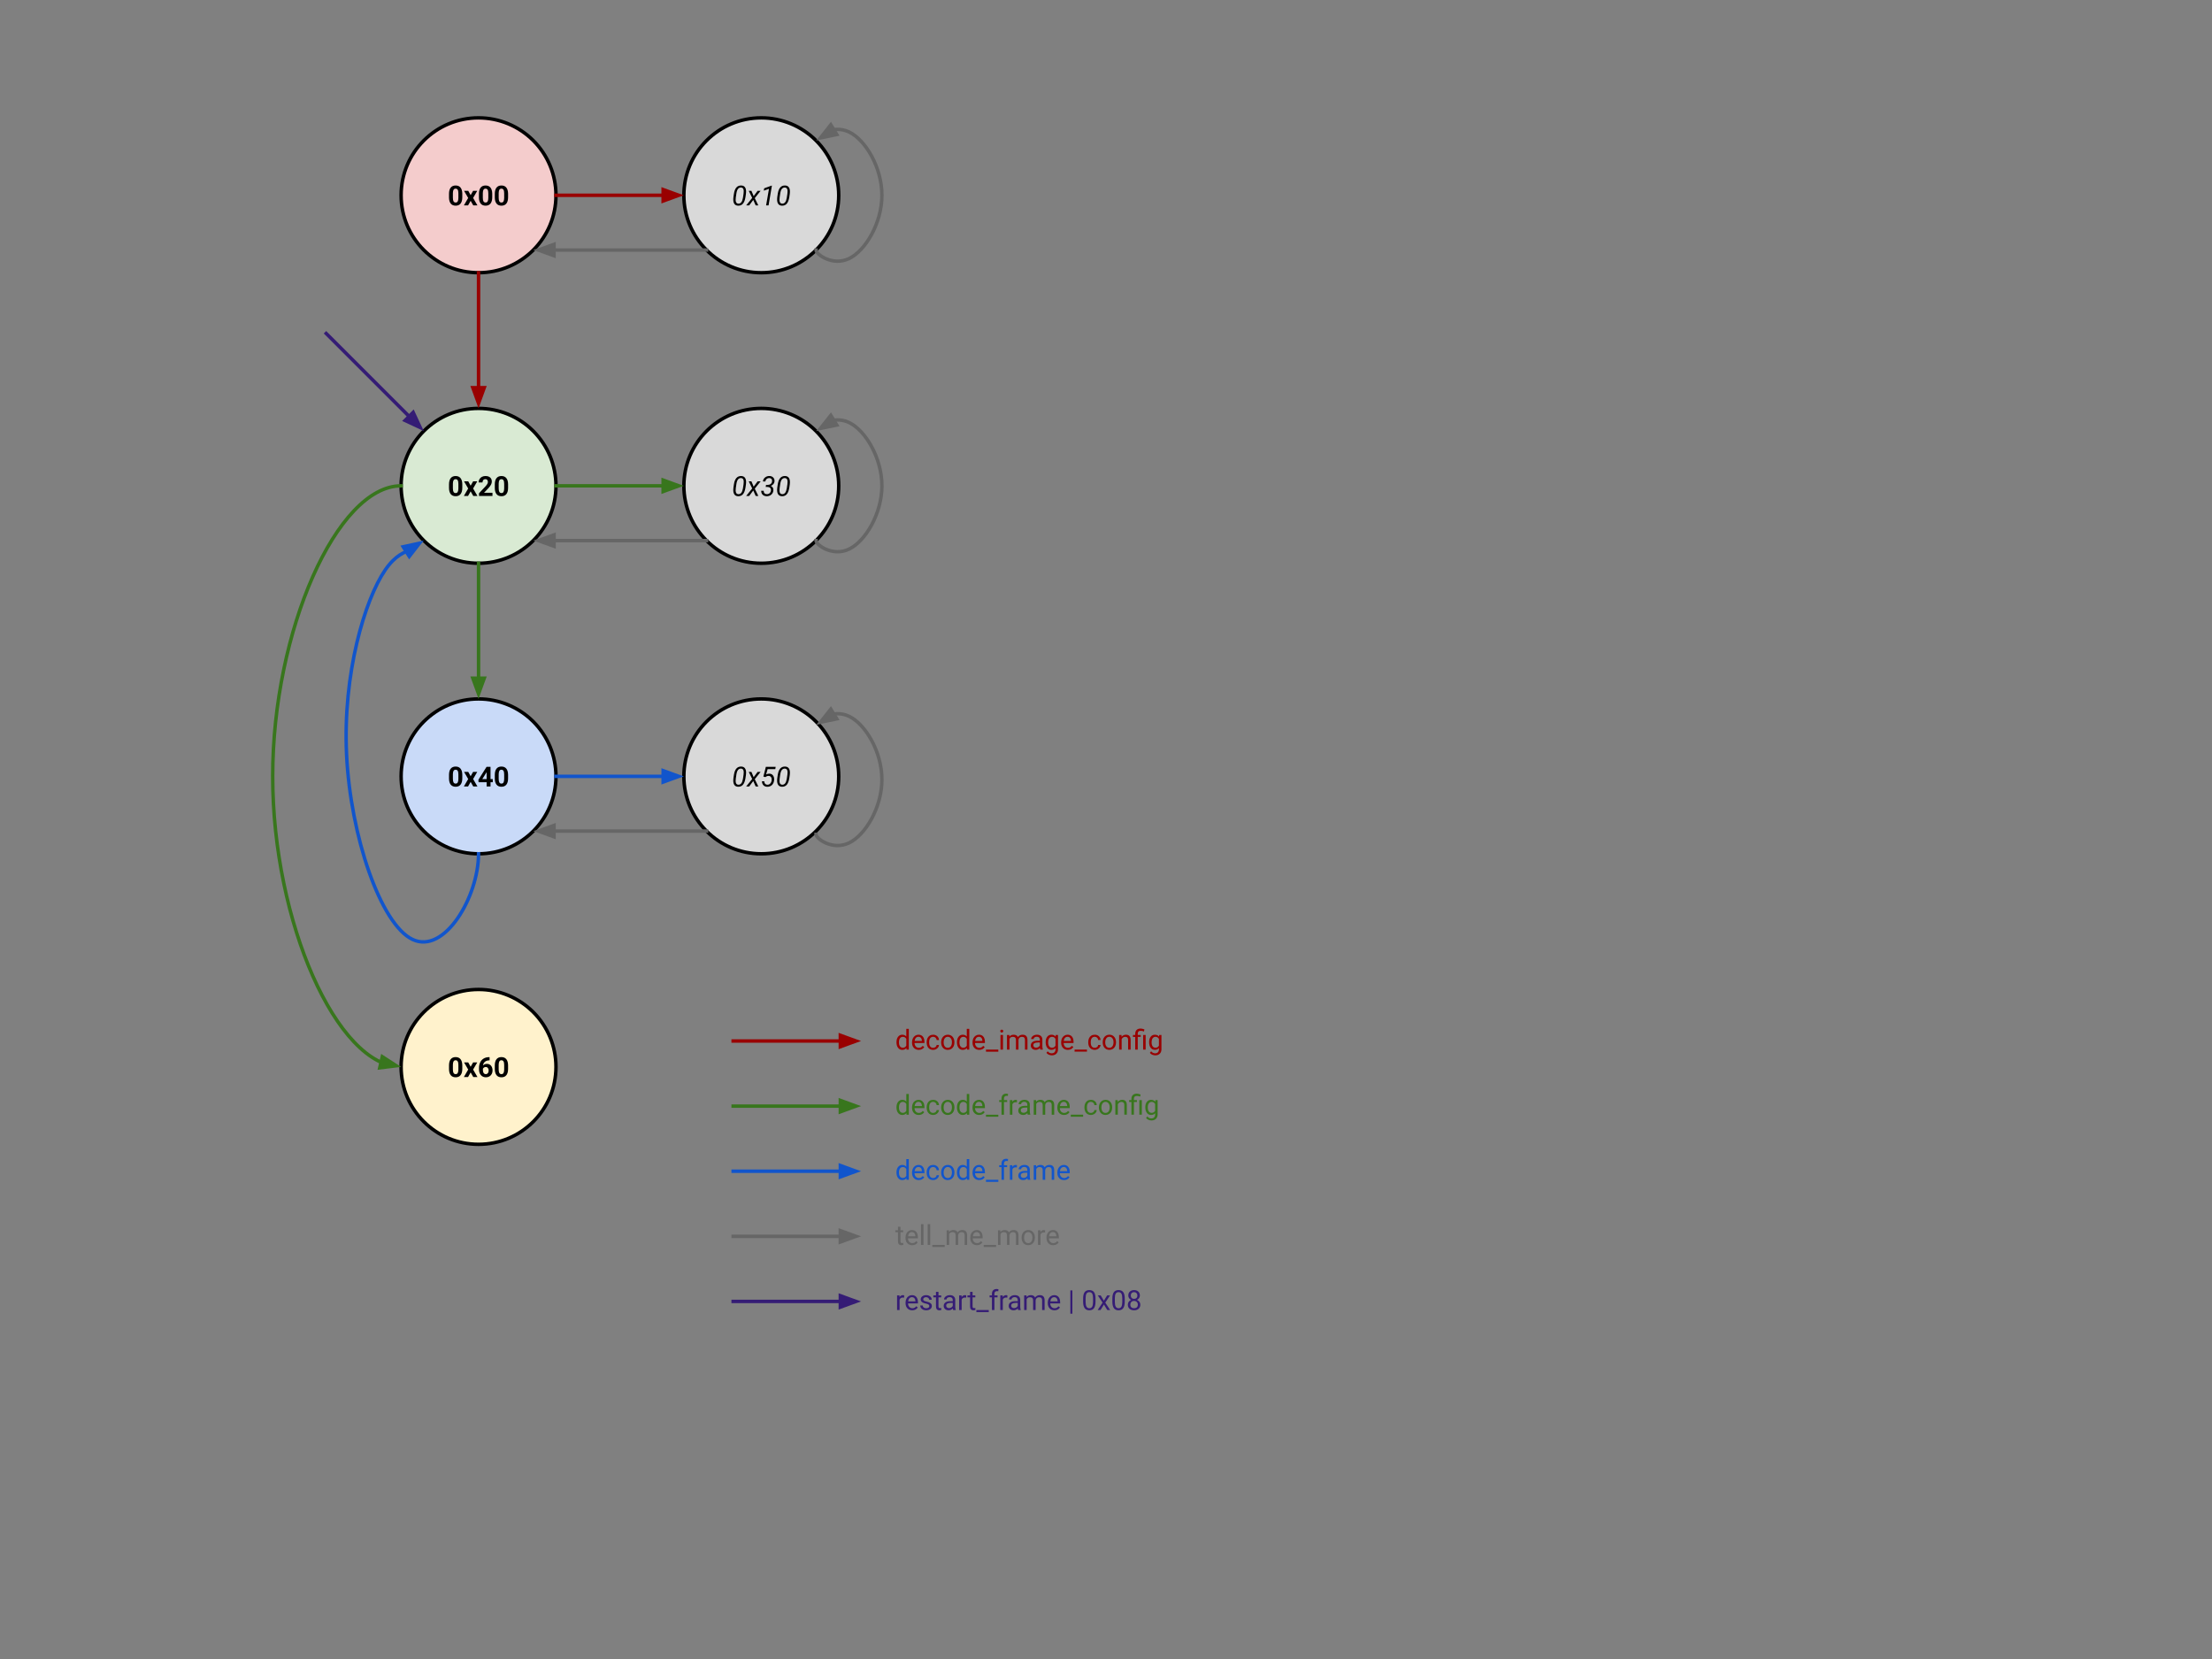 <svg xmlns="http://www.w3.org/2000/svg" xmlns:xlink="http://www.w3.org/1999/xlink" fill="none" stroke="none" stroke-linecap="square" stroke-miterlimit="10" version="1.1" viewBox="0 0 1280 960"><rect x="0" y="0" width="1280" height="960" fill="#808080" stroke="none"/><clipPath id="p.0"><path d="m0 0l1280.0 0l0 960.0l-1280.0 0l0 -960.0z" clip-rule="nonzero"/></clipPath><g clip-path="url(#p.0)"><path fill="#000" fill-opacity="0" fill-rule="evenodd" d="m0 0l1280.0 0l0 960.0l-1280.0 0z"/><path fill="#f4cccc" fill-rule="evenodd" d="m232.11 113.005l0 0c0 -24.744 20.059 -44.803 44.803 -44.803l0 0c11.883 0 23.278 4.72 31.681 13.123c8.402 8.402 13.123 19.798 13.123 31.681l0 0c0 24.744 -20.059 44.803 -44.803 44.803l0 0c-24.744 0 -44.803 -20.059 -44.803 -44.803z"/><path fill-rule="evenodd" stroke="#000" stroke-linecap="butt" stroke-linejoin="round" stroke-width="2" d="m232.11 113.005l0 0c0 -24.744 20.059 -44.803 44.803 -44.803l0 0c11.883 0 23.278 4.72 31.681 13.123c8.402 8.402 13.123 19.798 13.123 31.681l0 0c0 24.744 -20.059 44.803 -44.803 44.803l0 0c-24.744 0 -44.803 -20.059 -44.803 -44.803z"/><path fill="#000" fill-rule="nonzero" d="m267.511 114.162q0 2.359 -0.984 3.609q-0.969 1.25 -2.859 1.25q-1.859 0 -2.844 -1.219q-0.984 -1.234 -1.0 -3.531l0 -2.094q0 -2.375 0.984 -3.609q0.984 -1.234 2.844 -1.234q1.859 0 2.844 1.219q0.984 1.219 1.016 3.516l0 2.094zm-2.266 -2.297q0 -1.422 -0.391 -2.062q-0.375 -0.641 -1.203 -0.641q-0.797 0 -1.172 0.609q-0.375 0.609 -0.406 1.922l0 2.766q0 1.391 0.375 2.062q0.391 0.672 1.219 0.672q0.828 0 1.188 -0.641q0.375 -0.656 0.391 -1.984l0 -2.703zm7.102 1.062l1.422 -2.516l2.406 0l-2.406 4.141l2.516 4.312l-2.422 0l-1.516 -2.656l-1.5 2.656l-2.422 0l2.5 -4.312l-2.391 -4.141l2.422 0l1.391 2.516zm12.484 1.234q0 2.359 -0.984 3.609q-0.969 1.25 -2.859 1.25q-1.859 0 -2.844 -1.219q-0.984 -1.234 -1.0 -3.531l0 -2.094q0 -2.375 0.984 -3.609q0.984 -1.234 2.844 -1.234q1.859 0 2.844 1.219q0.984 1.219 1.016 3.516l0 2.094zm-2.266 -2.297q0 -1.422 -0.391 -2.062q-0.375 -0.641 -1.203 -0.641q-0.797 0 -1.172 0.609q-0.375 0.609 -0.406 1.922l0 2.766q0 1.391 0.375 2.062q0.391 0.672 1.219 0.672q0.828 0 1.188 -0.641q0.375 -0.656 0.391 -1.984l0 -2.703zm11.445 2.297q0 2.359 -0.984 3.609q-0.969 1.25 -2.859 1.25q-1.859 0 -2.844 -1.219q-0.984 -1.234 -1.0 -3.531l0 -2.094q0 -2.375 0.984 -3.609q0.984 -1.234 2.844 -1.234q1.859 0 2.844 1.219q0.984 1.219 1.016 3.516l0 2.094zm-2.266 -2.297q0 -1.422 -0.391 -2.062q-0.375 -0.641 -1.203 -0.641q-0.797 0 -1.172 0.609q-0.375 0.609 -0.406 1.922l0 2.766q0 1.391 0.375 2.062q0.391 0.672 1.219 0.672q0.828 0 1.188 -0.641q0.375 -0.656 0.391 -1.984l0 -2.703z"/><path fill="#d9d9d9" fill-rule="evenodd" d="m395.726 113.005l0 0c0 -24.744 20.059 -44.803 44.803 -44.803l0 0c11.883 0 23.278 4.72 31.681 13.123c8.402 8.402 13.123 19.798 13.123 31.681l0 0c0 24.744 -20.059 44.803 -44.803 44.803l0 0c-24.744 0 -44.803 -20.059 -44.803 -44.803z"/><path fill-rule="evenodd" stroke="#000" stroke-linecap="butt" stroke-linejoin="round" stroke-width="2" d="m395.726 113.005l0 0c0 -24.744 20.059 -44.803 44.803 -44.803l0 0c11.883 0 23.278 4.72 31.681 13.123c8.402 8.402 13.123 19.798 13.123 31.681l0 0c0 24.744 -20.059 44.803 -44.803 44.803l0 0c-24.744 0 -44.803 -20.059 -44.803 -44.803z"/><path fill="#000" fill-rule="nonzero" d="m427.134 119.022q-1.438 -0.031 -2.156 -1.016q-0.719 -1.0 -0.656 -2.859q0.016 -0.578 0.094 -1.141l0.281 -1.891q0.375 -2.438 1.422 -3.625q1.062 -1.203 2.781 -1.156q1.453 0.031 2.172 1.0q0.719 0.953 0.656 2.797q-0.016 0.578 -0.094 1.141l-0.266 1.844q-0.422 2.562 -1.469 3.766q-1.047 1.188 -2.766 1.141zm3.141 -7.0q0.109 -0.953 0.094 -1.469q-0.031 -1.984 -1.531 -2.047q-1.094 -0.031 -1.781 0.812q-0.672 0.844 -0.938 2.656l-0.328 2.266q-0.109 0.906 -0.109 1.484q0.047 2.062 1.531 2.125q1.047 0.047 1.719 -0.766q0.672 -0.812 0.969 -2.578l0.375 -2.484zm5.844 1.469l2.297 -3.078l1.734 0l-3.391 4.25l2.062 4.203l-1.531 0l-1.406 -3.156l-2.375 3.156l-1.734 0l3.5 -4.344l-2.0 -4.109l1.547 0l1.297 3.078zm8.617 5.375l-1.422 0l1.672 -9.594l-3.016 1.062l0.234 -1.375l4.219 -1.531l0.25 0l-1.938 11.438zm7.766 0.156q-1.438 -0.031 -2.156 -1.016q-0.719 -1.0 -0.656 -2.859q0.016 -0.578 0.094 -1.141l0.281 -1.891q0.375 -2.438 1.422 -3.625q1.062 -1.203 2.781 -1.156q1.453 0.031 2.172 1.0q0.719 0.953 0.656 2.797q-0.016 0.578 -0.094 1.141l-0.266 1.844q-0.422 2.562 -1.469 3.766q-1.047 1.188 -2.766 1.141zm3.141 -7.0q0.109 -0.953 0.094 -1.469q-0.031 -1.984 -1.531 -2.047q-1.094 -0.031 -1.781 0.812q-0.672 0.844 -0.938 2.656l-0.328 2.266q-0.109 0.906 -0.109 1.484q0.047 2.062 1.531 2.125q1.047 0.047 1.719 -0.766q0.672 -0.812 0.969 -2.578l0.375 -2.484z"/><path fill="#d9ead3" fill-rule="evenodd" d="m232.112 281.127l0 0c0 -24.744 20.059 -44.803 44.803 -44.803l0 0c11.883 0 23.278 4.72 31.681 13.123c8.402 8.402 13.123 19.798 13.123 31.681l0 0c0 24.744 -20.059 44.803 -44.803 44.803l0 0c-24.744 0 -44.803 -20.059 -44.803 -44.803z"/><path fill-rule="evenodd" stroke="#000" stroke-linecap="butt" stroke-linejoin="round" stroke-width="2" d="m232.112 281.127l0 0c0 -24.744 20.059 -44.803 44.803 -44.803l0 0c11.883 0 23.278 4.72 31.681 13.123c8.402 8.402 13.123 19.798 13.123 31.681l0 0c0 24.744 -20.059 44.803 -44.803 44.803l0 0c-24.744 0 -44.803 -20.059 -44.803 -44.803z"/><path fill="#000" fill-rule="nonzero" d="m267.512 282.284q0 2.359 -0.984 3.609q-0.969 1.25 -2.859 1.25q-1.859 0 -2.844 -1.219q-0.984 -1.234 -1.0 -3.531l0 -2.094q0 -2.375 0.984 -3.609q0.984 -1.234 2.844 -1.234q1.859 0 2.844 1.219q0.984 1.219 1.016 3.516l0 2.094zm-2.266 -2.297q0 -1.422 -0.391 -2.062q-0.375 -0.641 -1.203 -0.641q-0.797 0 -1.172 0.609q-0.375 0.609 -0.406 1.922l0 2.766q0 1.391 0.375 2.062q0.391 0.672 1.219 0.672q0.828 0 1.188 -0.641q0.375 -0.656 0.391 -1.984l0 -2.703zm7.102 1.062l1.422 -2.516l2.406 0l-2.406 4.141l2.516 4.312l-2.422 0l-1.516 -2.656l-1.5 2.656l-2.422 0l2.5 -4.312l-2.391 -4.141l2.422 0l1.391 2.516zm12.625 5.938l-7.797 0l0 -1.547l3.672 -3.922q0.766 -0.828 1.125 -1.438q0.359 -0.625 0.359 -1.188q0 -0.75 -0.391 -1.188q-0.375 -0.438 -1.078 -0.438q-0.766 0 -1.219 0.531q-0.438 0.531 -0.438 1.391l-2.266 0q0 -1.047 0.5 -1.906q0.5 -0.859 1.406 -1.344q0.906 -0.484 2.047 -0.484q1.766 0 2.734 0.844q0.969 0.844 0.969 2.375q0 0.844 -0.438 1.719q-0.438 0.875 -1.5 2.047l-2.578 2.719l4.891 0l0 1.828zm9.039 -4.703q0 2.359 -0.984 3.609q-0.969 1.25 -2.859 1.25q-1.859 0 -2.844 -1.219q-0.984 -1.234 -1.0 -3.531l0 -2.094q0 -2.375 0.984 -3.609q0.984 -1.234 2.844 -1.234q1.859 0 2.844 1.219q0.984 1.219 1.016 3.516l0 2.094zm-2.266 -2.297q0 -1.422 -0.391 -2.062q-0.375 -0.641 -1.203 -0.641q-0.797 0 -1.172 0.609q-0.375 0.609 -0.406 1.922l0 2.766q0 1.391 0.375 2.062q0.391 0.672 1.219 0.672q0.828 0 1.188 -0.641q0.375 -0.656 0.391 -1.984l0 -2.703z"/><path fill="#d9d9d9" fill-rule="evenodd" d="m395.727 281.127l0 0c0 -24.744 20.059 -44.803 44.803 -44.803l0 0c11.883 0 23.278 4.72 31.681 13.123c8.402 8.402 13.123 19.798 13.123 31.681l0 0c0 24.744 -20.059 44.803 -44.803 44.803l0 0c-24.744 0 -44.803 -20.059 -44.803 -44.803z"/><path fill-rule="evenodd" stroke="#000" stroke-linecap="butt" stroke-linejoin="round" stroke-width="2" d="m395.727 281.127l0 0c0 -24.744 20.059 -44.803 44.803 -44.803l0 0c11.883 0 23.278 4.72 31.681 13.123c8.402 8.402 13.123 19.798 13.123 31.681l0 0c0 24.744 -20.059 44.803 -44.803 44.803l0 0c-24.744 0 -44.803 -20.059 -44.803 -44.803z"/><path fill="#000" fill-rule="nonzero" d="m427.136 287.143q-1.438 -0.031 -2.156 -1.016q-0.719 -1.0 -0.656 -2.859q0.016 -0.578 0.094 -1.141l0.281 -1.891q0.375 -2.438 1.422 -3.625q1.062 -1.203 2.781 -1.156q1.453 0.031 2.172 1.0q0.719 0.953 0.656 2.797q-0.016 0.578 -0.094 1.141l-0.266 1.844q-0.422 2.562 -1.469 3.766q-1.047 1.188 -2.766 1.141zm3.141 -7.0q0.109 -0.953 0.094 -1.469q-0.031 -1.984 -1.531 -2.047q-1.094 -0.031 -1.781 0.812q-0.672 0.844 -0.938 2.656l-0.328 2.266q-0.109 0.906 -0.109 1.484q0.047 2.062 1.531 2.125q1.047 0.047 1.719 -0.766q0.672 -0.812 0.969 -2.578l0.375 -2.484zm5.844 1.469l2.297 -3.078l1.734 0l-3.391 4.25l2.062 4.203l-1.531 0l-1.406 -3.156l-2.375 3.156l-1.734 0l3.5 -4.344l-2.0 -4.109l1.547 0l1.297 3.078zm7.148 -1.016l0.938 0q1.031 0 1.734 -0.531q0.719 -0.547 0.812 -1.484q0.109 -0.906 -0.328 -1.422q-0.438 -0.516 -1.281 -0.531q-0.891 -0.016 -1.516 0.516q-0.609 0.531 -0.75 1.438l-1.406 0.016q0.141 -1.406 1.203 -2.281q1.062 -0.891 2.547 -0.875q1.422 0.031 2.234 0.906q0.828 0.859 0.719 2.266q-0.078 0.812 -0.625 1.484q-0.547 0.656 -1.516 1.094q0.781 0.312 1.156 0.984q0.391 0.672 0.328 1.578q-0.125 1.547 -1.234 2.484q-1.094 0.938 -2.656 0.906q-1.469 -0.031 -2.344 -0.906q-0.859 -0.875 -0.797 -2.266l1.422 0.016q-0.047 0.875 0.422 1.406q0.469 0.531 1.359 0.562q1.0 0.031 1.656 -0.562q0.672 -0.609 0.766 -1.609q0.078 -0.938 -0.438 -1.453q-0.5 -0.516 -1.5 -0.547l-1.094 -0.016l0.188 -1.172zm9.234 6.547q-1.438 -0.031 -2.156 -1.016q-0.719 -1.0 -0.656 -2.859q0.016 -0.578 0.094 -1.141l0.281 -1.891q0.375 -2.438 1.422 -3.625q1.062 -1.203 2.781 -1.156q1.453 0.031 2.172 1.0q0.719 0.953 0.656 2.797q-0.016 0.578 -0.094 1.141l-0.266 1.844q-0.422 2.562 -1.469 3.766q-1.047 1.188 -2.766 1.141zm3.141 -7.0q0.109 -0.953 0.094 -1.469q-0.031 -1.984 -1.531 -2.047q-1.094 -0.031 -1.781 0.812q-0.672 0.844 -0.938 2.656l-0.328 2.266q-0.109 0.906 -0.109 1.484q0.047 2.062 1.531 2.125q1.047 0.047 1.719 -0.766q0.672 -0.812 0.969 -2.578l0.375 -2.484z"/><path fill="#c9daf8" fill-rule="evenodd" d="m232.11 449.248l0 0c0 -24.744 20.059 -44.803 44.803 -44.803l0 0c11.883 0 23.278 4.72 31.681 13.123c8.402 8.402 13.123 19.798 13.123 31.681l0 0c0 24.744 -20.059 44.803 -44.803 44.803l0 0c-24.744 0 -44.803 -20.059 -44.803 -44.803z"/><path fill-rule="evenodd" stroke="#000" stroke-linecap="butt" stroke-linejoin="round" stroke-width="2" d="m232.11 449.248l0 0c0 -24.744 20.059 -44.803 44.803 -44.803l0 0c11.883 0 23.278 4.72 31.681 13.123c8.402 8.402 13.123 19.798 13.123 31.681l0 0c0 24.744 -20.059 44.803 -44.803 44.803l0 0c-24.744 0 -44.803 -20.059 -44.803 -44.803z"/><path fill="#000" fill-rule="nonzero" d="m267.511 450.405q0 2.359 -0.984 3.609q-0.969 1.25 -2.859 1.25q-1.859 0 -2.844 -1.219q-0.984 -1.234 -1.0 -3.531l0 -2.094q0 -2.375 0.984 -3.609q0.984 -1.234 2.844 -1.234q1.859 0 2.844 1.219q0.984 1.219 1.016 3.516l0 2.094zm-2.266 -2.297q0 -1.422 -0.391 -2.062q-0.375 -0.641 -1.203 -0.641q-0.797 0 -1.172 0.609q-0.375 0.609 -0.406 1.922l0 2.766q0 1.391 0.375 2.062q0.391 0.672 1.219 0.672q0.828 0 1.188 -0.641q0.375 -0.656 0.391 -1.984l0 -2.703zm7.102 1.062l1.422 -2.516l2.406 0l-2.406 4.141l2.516 4.312l-2.422 0l-1.516 -2.656l-1.5 2.656l-2.422 0l2.5 -4.312l-2.391 -4.141l2.422 0l1.391 2.516zm11.5 1.656l1.297 0l0 1.812l-1.297 0l0 2.469l-2.25 0l0 -2.469l-4.672 0l-0.094 -1.422l4.734 -7.484l2.281 0l0 7.094zm-4.766 0l2.516 0l0 -4.016l-0.156 0.25l-2.359 3.766zm14.93 -0.422q0 2.359 -0.984 3.609q-0.969 1.25 -2.859 1.25q-1.859 0 -2.844 -1.219q-0.984 -1.234 -1.0 -3.531l0 -2.094q0 -2.375 0.984 -3.609q0.984 -1.234 2.844 -1.234q1.859 0 2.844 1.219q0.984 1.219 1.016 3.516l0 2.094zm-2.266 -2.297q0 -1.422 -0.391 -2.062q-0.375 -0.641 -1.203 -0.641q-0.797 0 -1.172 0.609q-0.375 0.609 -0.406 1.922l0 2.766q0 1.391 0.375 2.062q0.391 0.672 1.219 0.672q0.828 0 1.188 -0.641q0.375 -0.656 0.391 -1.984l0 -2.703z"/><path fill="#d9d9d9" fill-rule="evenodd" d="m395.726 449.248l0 0c0 -24.744 20.059 -44.803 44.803 -44.803l0 0c11.883 0 23.278 4.72 31.681 13.123c8.402 8.402 13.123 19.798 13.123 31.681l0 0c0 24.744 -20.059 44.803 -44.803 44.803l0 0c-24.744 0 -44.803 -20.059 -44.803 -44.803z"/><path fill-rule="evenodd" stroke="#000" stroke-linecap="butt" stroke-linejoin="round" stroke-width="2" d="m395.726 449.248l0 0c0 -24.744 20.059 -44.803 44.803 -44.803l0 0c11.883 0 23.278 4.72 31.681 13.123c8.402 8.402 13.123 19.798 13.123 31.681l0 0c0 24.744 -20.059 44.803 -44.803 44.803l0 0c-24.744 0 -44.803 -20.059 -44.803 -44.803z"/><path fill="#000" fill-rule="nonzero" d="m427.134 455.265q-1.438 -0.031 -2.156 -1.016q-0.719 -1.0 -0.656 -2.859q0.016 -0.578 0.094 -1.141l0.281 -1.891q0.375 -2.438 1.422 -3.625q1.062 -1.203 2.781 -1.156q1.453 0.031 2.172 1.0q0.719 0.953 0.656 2.797q-0.016 0.578 -0.094 1.141l-0.266 1.844q-0.422 2.562 -1.469 3.766q-1.047 1.188 -2.766 1.141zm3.141 -7.0q0.109 -0.953 0.094 -1.469q-0.031 -1.984 -1.531 -2.047q-1.094 -0.031 -1.781 0.812q-0.672 0.844 -0.938 2.656l-0.328 2.266q-0.109 0.906 -0.109 1.484q0.047 2.062 1.531 2.125q1.047 0.047 1.719 -0.766q0.672 -0.812 0.969 -2.578l0.375 -2.484zm5.844 1.469l2.297 -3.078l1.734 0l-3.391 4.25l2.062 4.203l-1.531 0l-1.406 -3.156l-2.375 3.156l-1.734 0l3.5 -4.344l-2.0 -4.109l1.547 0l1.297 3.078zm5.617 -0.359l1.438 -5.641l5.672 0l-0.203 1.328l-4.453 0l-0.875 3.109q0.859 -0.5 1.859 -0.484q1.406 0.016 2.156 1.062q0.766 1.047 0.625 2.672q-0.141 1.75 -1.234 2.828q-1.094 1.062 -2.734 1.031q-1.359 -0.016 -2.203 -0.875q-0.828 -0.875 -0.875 -2.297l1.328 0q0.047 0.938 0.516 1.453q0.484 0.516 1.297 0.531q1.0 0.031 1.688 -0.703q0.688 -0.75 0.812 -1.953q0.109 -1.062 -0.375 -1.734q-0.469 -0.688 -1.391 -0.719q-0.578 -0.016 -1.016 0.172q-0.438 0.188 -0.875 0.531l-1.156 -0.312zm10.766 5.891q-1.438 -0.031 -2.156 -1.016q-0.719 -1.0 -0.656 -2.859q0.016 -0.578 0.094 -1.141l0.281 -1.891q0.375 -2.438 1.422 -3.625q1.062 -1.203 2.781 -1.156q1.453 0.031 2.172 1.0q0.719 0.953 0.656 2.797q-0.016 0.578 -0.094 1.141l-0.266 1.844q-0.422 2.562 -1.469 3.766q-1.047 1.188 -2.766 1.141zm3.141 -7.0q0.109 -0.953 0.094 -1.469q-0.031 -1.984 -1.531 -2.047q-1.094 -0.031 -1.781 0.812q-0.672 0.844 -0.938 2.656l-0.328 2.266q-0.109 0.906 -0.109 1.484q0.047 2.062 1.531 2.125q1.047 0.047 1.719 -0.766q0.672 -0.812 0.969 -2.578l0.375 -2.484z"/><path fill="#fff2cc" fill-rule="evenodd" d="m232.112 617.37l0 0c0 -24.744 20.059 -44.803 44.803 -44.803l0 0c11.883 0 23.278 4.72 31.681 13.122c8.402 8.402 13.123 19.798 13.123 31.681l0 0c0 24.744 -20.059 44.803 -44.803 44.803l0 0c-24.744 0 -44.803 -20.059 -44.803 -44.803z"/><path fill-rule="evenodd" stroke="#000" stroke-linecap="butt" stroke-linejoin="round" stroke-width="2" d="m232.112 617.37l0 0c0 -24.744 20.059 -44.803 44.803 -44.803l0 0c11.883 0 23.278 4.72 31.681 13.122c8.402 8.402 13.123 19.798 13.123 31.681l0 0c0 24.744 -20.059 44.803 -44.803 44.803l0 0c-24.744 0 -44.803 -20.059 -44.803 -44.803z"/><path fill="#000" fill-rule="nonzero" d="m267.512 618.527q0 2.359 -0.984 3.609q-0.969 1.25 -2.859 1.25q-1.859 0 -2.844 -1.219q-0.984 -1.234 -1.0 -3.531l0 -2.094q0 -2.375 0.984 -3.609q0.984 -1.234 2.844 -1.234q1.859 0 2.844 1.219q0.984 1.219 1.016 3.516l0 2.094zm-2.266 -2.297q0 -1.422 -0.391 -2.062q-0.375 -0.641 -1.203 -0.641q-0.797 0 -1.172 0.609q-0.375 0.609 -0.406 1.922l0 2.766q0 1.391 0.375 2.062q0.391 0.672 1.219 0.672q0.828 0 1.188 -0.641q0.375 -0.656 0.391 -1.984l0 -2.703zm7.102 1.062l1.422 -2.516l2.406 0l-2.406 4.141l2.516 4.312l-2.422 0l-1.516 -2.656l-1.5 2.656l-2.422 0l2.5 -4.312l-2.391 -4.141l2.422 0l1.391 2.516zm10.953 -5.562l0 1.859l-0.219 0q-1.531 0.031 -2.469 0.812q-0.938 0.766 -1.125 2.141q0.906 -0.922 2.297 -0.922q1.484 0 2.359 1.062q0.875 1.062 0.875 2.797q0 1.109 -0.484 2.016q-0.484 0.891 -1.359 1.391q-0.875 0.5 -1.984 0.5q-1.797 0 -2.906 -1.25q-1.109 -1.25 -1.109 -3.344l0 -0.812q0 -1.844 0.703 -3.266q0.703 -1.422 2.0 -2.188q1.312 -0.781 3.047 -0.797l0.375 0zm-2.203 5.703q-0.547 0 -1.0 0.281q-0.438 0.281 -0.656 0.75l0 0.688q0 1.141 0.438 1.781q0.453 0.625 1.266 0.625q0.719 0 1.172 -0.562q0.453 -0.578 0.453 -1.5q0 -0.922 -0.453 -1.484q-0.453 -0.578 -1.219 -0.578zm12.914 1.094q0 2.359 -0.984 3.609q-0.969 1.25 -2.859 1.25q-1.859 0 -2.844 -1.219q-0.984 -1.234 -1.0 -3.531l0 -2.094q0 -2.375 0.984 -3.609q0.984 -1.234 2.844 -1.234q1.859 0 2.844 1.219q0.984 1.219 1.016 3.516l0 2.094zm-2.266 -2.297q0 -1.422 -0.391 -2.062q-0.375 -0.641 -1.203 -0.641q-0.797 0 -1.172 0.609q-0.375 0.609 -0.406 1.922l0 2.766q0 1.391 0.375 2.062q0.391 0.672 1.219 0.672q0.828 0 1.188 -0.641q0.375 -0.656 0.391 -1.984l0 -2.703z"/><path fill="#000" fill-opacity="0" fill-rule="evenodd" d="m321.717 113.005l74.016 0"/><path fill-rule="evenodd" stroke="#900" stroke-linecap="butt" stroke-linejoin="round" stroke-width="2" d="m321.717 113.005l62.016 0"/><path fill="#900" fill-rule="evenodd" stroke="#900" stroke-linecap="butt" stroke-width="2" d="m383.732 116.309l9.076 -3.303l-9.076 -3.303z"/><path fill="#000" fill-opacity="0" fill-rule="evenodd" d="m408.848 144.686l-100.252 0"/><path fill-rule="evenodd" stroke="#666" stroke-linecap="butt" stroke-linejoin="round" stroke-width="2" d="m408.848 144.686l-88.252 0"/><path fill="#666" fill-rule="evenodd" stroke="#666" stroke-linecap="butt" stroke-width="2" d="m320.596 141.382l-9.076 3.303l9.076 3.303z"/><path fill="#000" fill-opacity="0" fill-rule="evenodd" d="m276.913 157.808l0 78.52"/><path fill-rule="evenodd" stroke="#900" stroke-linecap="butt" stroke-linejoin="round" stroke-width="2" d="m276.913 157.808l0 66.52"/><path fill="#900" fill-rule="evenodd" stroke="#900" stroke-linecap="butt" stroke-width="2" d="m273.61 224.328l3.303 9.076l3.303 -9.076z"/><path fill="#000" fill-opacity="0" fill-rule="evenodd" d="m321.718 281.127l74.016 0"/><path fill-rule="evenodd" stroke="#38761d" stroke-linecap="butt" stroke-linejoin="round" stroke-width="2" d="m321.718 281.127l62.016 0"/><path fill="#38761d" fill-rule="evenodd" stroke="#38761d" stroke-linecap="butt" stroke-width="2" d="m383.734 284.43l9.076 -3.303l-9.076 -3.303z"/><path fill="#000" fill-opacity="0" fill-rule="evenodd" d="m408.85 312.807l-100.252 0"/><path fill-rule="evenodd" stroke="#666" stroke-linecap="butt" stroke-linejoin="round" stroke-width="2" d="m408.85 312.807l-88.252 0"/><path fill="#666" fill-rule="evenodd" stroke="#666" stroke-linecap="butt" stroke-width="2" d="m320.598 309.504l-9.076 3.303l9.076 3.303z"/><path fill="#000" fill-opacity="0" fill-rule="evenodd" d="m276.915 325.93l0 78.52"/><path fill-rule="evenodd" stroke="#38761d" stroke-linecap="butt" stroke-linejoin="round" stroke-width="2" d="m276.915 325.93l0 66.52"/><path fill="#38761d" fill-rule="evenodd" stroke="#38761d" stroke-linecap="butt" stroke-width="2" d="m273.611 392.45l3.303 9.076l3.303 -9.076z"/><path fill="#000" fill-opacity="0" fill-rule="evenodd" d="m321.717 449.248l74.016 0"/><path fill-rule="evenodd" stroke="#15c" stroke-linecap="butt" stroke-linejoin="round" stroke-width="2" d="m321.717 449.248l62.016 0"/><path fill="#15c" fill-rule="evenodd" stroke="#15c" stroke-linecap="butt" stroke-width="2" d="m383.732 452.552l9.076 -3.303l-9.076 -3.303z"/><path fill="#000" fill-opacity="0" fill-rule="evenodd" d="m408.848 480.929l-100.252 0"/><path fill-rule="evenodd" stroke="#666" stroke-linecap="butt" stroke-linejoin="round" stroke-width="2" d="m408.848 480.929l-88.252 0"/><path fill="#666" fill-rule="evenodd" stroke="#666" stroke-linecap="butt" stroke-width="2" d="m320.596 477.626l-9.076 3.303l9.076 3.303z"/><path fill="#000" fill-opacity="0" fill-rule="evenodd" d="m424.249 602.388l74.016 0"/><path fill-rule="evenodd" stroke="#900" stroke-linecap="butt" stroke-linejoin="round" stroke-width="2" d="m424.249 602.388l62.016 0"/><path fill="#900" fill-rule="evenodd" stroke="#900" stroke-linecap="butt" stroke-width="2" d="m486.265 605.692l9.076 -3.303l-9.076 -3.303z"/><path fill="#000" fill-opacity="0" fill-rule="evenodd" d="m509.01 583.003l179.181 0l0 38.772l-179.181 0z"/><path fill="#900" fill-rule="nonzero" d="m518.76 603.066q0 -1.953 0.922 -3.125q0.922 -1.188 2.406 -1.188q1.484 0 2.359 1.016l0 -4.406l1.438 0l0 12.0l-1.328 0l-0.062 -0.906q-0.875 1.062 -2.422 1.062q-1.469 0 -2.391 -1.203q-0.922 -1.203 -0.922 -3.141l0 -0.109zm1.438 0.156q0 1.438 0.594 2.25q0.594 0.812 1.641 0.812q1.375 0 2.016 -1.234l0 -3.875q-0.656 -1.203 -2.0 -1.203q-1.062 0 -1.656 0.828q-0.594 0.812 -0.594 2.422zm11.445 4.297q-1.719 0 -2.797 -1.125q-1.078 -1.141 -1.078 -3.031l0 -0.266q0 -1.25 0.469 -2.234q0.484 -1.0 1.344 -1.547q0.875 -0.562 1.875 -0.562q1.656 0 2.562 1.094q0.922 1.078 0.922 3.094l0 0.609l-5.734 0q0.031 1.25 0.734 2.016q0.703 0.766 1.781 0.766q0.766 0 1.297 -0.312q0.531 -0.312 0.922 -0.828l0.891 0.688q-1.062 1.641 -3.188 1.641zm-0.188 -7.578q-0.875 0 -1.469 0.641q-0.594 0.625 -0.734 1.781l4.234 0l0 -0.109q-0.062 -1.109 -0.594 -1.703q-0.531 -0.609 -1.438 -0.609zm8.539 6.391q0.781 0 1.359 -0.469q0.578 -0.469 0.641 -1.172l1.359 0q-0.031 0.734 -0.5 1.391q-0.453 0.656 -1.234 1.047q-0.766 0.391 -1.625 0.391q-1.719 0 -2.75 -1.156q-1.016 -1.156 -1.016 -3.156l0 -0.234q0 -1.234 0.453 -2.188q0.453 -0.969 1.297 -1.5q0.859 -0.531 2.016 -0.531q1.422 0 2.359 0.859q0.938 0.844 1.0 2.203l-1.359 0q-0.062 -0.828 -0.625 -1.344q-0.562 -0.531 -1.375 -0.531q-1.109 0 -1.719 0.797q-0.594 0.781 -0.594 2.281l0 0.281q0 1.453 0.594 2.25q0.609 0.781 1.719 0.781zm4.609 -3.281q0 -1.234 0.484 -2.219q0.484 -1.0 1.359 -1.531q0.875 -0.547 1.984 -0.547q1.734 0 2.797 1.203q1.062 1.188 1.062 3.172l0 0.094q0 1.234 -0.469 2.219q-0.469 0.984 -1.359 1.531q-0.875 0.547 -2.016 0.547q-1.719 0 -2.781 -1.188q-1.062 -1.203 -1.062 -3.172l0 -0.109zm1.453 0.172q0 1.406 0.641 2.266q0.656 0.844 1.75 0.844q1.109 0 1.75 -0.859q0.656 -0.859 0.656 -2.422q0 -1.391 -0.672 -2.25q-0.656 -0.859 -1.75 -0.859q-1.062 0 -1.719 0.859q-0.656 0.844 -0.656 2.422zm7.703 -0.156q0 -1.953 0.922 -3.125q0.922 -1.188 2.406 -1.188q1.484 0 2.359 1.016l0 -4.406l1.438 0l0 12.0l-1.328 0l-0.062 -0.906q-0.875 1.062 -2.422 1.062q-1.469 0 -2.391 -1.203q-0.922 -1.203 -0.922 -3.141l0 -0.109zm1.438 0.156q0 1.438 0.594 2.25q0.594 0.812 1.641 0.812q1.375 0 2.016 -1.234l0 -3.875q-0.656 -1.203 -2.0 -1.203q-1.062 0 -1.656 0.828q-0.594 0.812 -0.594 2.422zm11.445 4.297q-1.719 0 -2.797 -1.125q-1.078 -1.141 -1.078 -3.031l0 -0.266q0 -1.25 0.469 -2.234q0.484 -1.0 1.344 -1.547q0.875 -0.562 1.875 -0.562q1.656 0 2.562 1.094q0.922 1.078 0.922 3.094l0 0.609l-5.734 0q0.031 1.25 0.734 2.016q0.703 0.766 1.781 0.766q0.766 0 1.297 -0.312q0.531 -0.312 0.922 -0.828l0.891 0.688q-1.062 1.641 -3.188 1.641zm-0.188 -7.578q-0.875 0 -1.469 0.641q-0.594 0.625 -0.734 1.781l4.234 0l0 -0.109q-0.062 -1.109 -0.594 -1.703q-0.531 -0.609 -1.438 -0.609zm11.242 8.609l-7.156 0l0 -1.188l7.156 0l0 1.188zm2.703 -1.188l-1.453 0l0 -8.453l1.453 0l0 8.453zm-1.562 -10.703q0 -0.344 0.203 -0.578q0.219 -0.25 0.641 -0.25q0.422 0 0.641 0.25q0.219 0.234 0.219 0.594q0 0.344 -0.219 0.578q-0.219 0.234 -0.641 0.234q-0.422 0 -0.641 -0.234q-0.203 -0.234 -0.203 -0.594zm5.227 2.25l0.047 0.938q0.922 -1.094 2.5 -1.094q1.781 0 2.422 1.359q0.422 -0.609 1.094 -0.984q0.672 -0.375 1.594 -0.375q2.781 0 2.828 2.938l0 5.672l-1.438 0l0 -5.578q0 -0.906 -0.422 -1.359q-0.406 -0.453 -1.391 -0.453q-0.797 0 -1.328 0.484q-0.531 0.484 -0.625 1.297l0 5.609l-1.453 0l0 -5.547q0 -1.844 -1.797 -1.844q-1.422 0 -1.953 1.219l0 6.172l-1.438 0l0 -8.453l1.359 0zm17.883 8.453q-0.125 -0.25 -0.203 -0.891q-1.0 1.047 -2.406 1.047q-1.25 0 -2.047 -0.703q-0.797 -0.719 -0.797 -1.797q0 -1.328 1.0 -2.047q1.0 -0.734 2.828 -0.734l1.406 0l0 -0.672q0 -0.75 -0.453 -1.203q-0.453 -0.453 -1.344 -0.453q-0.766 0 -1.297 0.391q-0.516 0.391 -0.516 0.953l-1.453 0q0 -0.641 0.438 -1.219q0.453 -0.594 1.219 -0.938q0.781 -0.344 1.703 -0.344q1.453 0 2.281 0.734q0.828 0.719 0.859 2.0l0 3.891q0 1.172 0.297 1.859l0 0.125l-1.516 0zm-2.391 -1.109q0.672 0 1.281 -0.344q0.609 -0.359 0.891 -0.922l0 -1.734l-1.141 0q-2.656 0 -2.656 1.562q0 0.672 0.453 1.062q0.453 0.375 1.172 0.375zm5.531 -3.188q0 -1.984 0.906 -3.141q0.922 -1.172 2.438 -1.172q1.547 0 2.406 1.094l0.078 -0.938l1.312 0l0 8.25q0 1.641 -0.969 2.578q-0.969 0.953 -2.609 0.953q-0.922 0 -1.797 -0.391q-0.875 -0.391 -1.328 -1.062l0.75 -0.875q0.922 1.156 2.266 1.156q1.062 0 1.641 -0.594q0.594 -0.594 0.594 -1.688l0 -0.719q-0.859 1.0 -2.359 1.0q-1.484 0 -2.406 -1.188q-0.922 -1.203 -0.922 -3.266zm1.453 0.156q0 1.438 0.578 2.25q0.594 0.812 1.656 0.812q1.359 0 2.0 -1.234l0 -3.859q-0.656 -1.219 -1.984 -1.219q-1.062 0 -1.656 0.828q-0.594 0.812 -0.594 2.422zm11.383 4.297q-1.719 0 -2.797 -1.125q-1.078 -1.141 -1.078 -3.031l0 -0.266q0 -1.25 0.469 -2.234q0.484 -1.0 1.344 -1.547q0.875 -0.562 1.875 -0.562q1.656 0 2.562 1.094q0.922 1.078 0.922 3.094l0 0.609l-5.734 0q0.031 1.25 0.734 2.016q0.703 0.766 1.781 0.766q0.766 0 1.297 -0.312q0.531 -0.312 0.922 -0.828l0.891 0.688q-1.062 1.641 -3.188 1.641zm-0.188 -7.578q-0.875 0 -1.469 0.641q-0.594 0.625 -0.734 1.781l4.234 0l0 -0.109q-0.062 -1.109 -0.594 -1.703q-0.531 -0.609 -1.438 -0.609zm11.242 8.609l-7.156 0l0 -1.188l7.156 0l0 1.188zm4.516 -2.219q0.781 0 1.359 -0.469q0.578 -0.469 0.641 -1.172l1.359 0q-0.031 0.734 -0.5 1.391q-0.453 0.656 -1.234 1.047q-0.766 0.391 -1.625 0.391q-1.719 0 -2.75 -1.156q-1.016 -1.156 -1.016 -3.156l0 -0.234q0 -1.234 0.453 -2.188q0.453 -0.969 1.297 -1.5q0.859 -0.531 2.016 -0.531q1.422 0 2.359 0.859q0.938 0.844 1.0 2.203l-1.359 0q-0.062 -0.828 -0.625 -1.344q-0.562 -0.531 -1.375 -0.531q-1.109 0 -1.719 0.797q-0.594 0.781 -0.594 2.281l0 0.281q0 1.453 0.594 2.25q0.609 0.781 1.719 0.781zm4.609 -3.281q0 -1.234 0.484 -2.219q0.484 -1.0 1.359 -1.531q0.875 -0.547 1.984 -0.547q1.734 0 2.797 1.203q1.062 1.188 1.062 3.172l0 0.094q0 1.234 -0.469 2.219q-0.469 0.984 -1.359 1.531q-0.875 0.547 -2.016 0.547q-1.719 0 -2.781 -1.188q-1.062 -1.203 -1.062 -3.172l0 -0.109zm1.453 0.172q0 1.406 0.641 2.266q0.656 0.844 1.75 0.844q1.109 0 1.75 -0.859q0.656 -0.859 0.656 -2.422q0 -1.391 -0.672 -2.25q-0.656 -0.859 -1.75 -0.859q-1.062 0 -1.719 0.859q-0.656 0.844 -0.656 2.422zm9.422 -4.312l0.047 1.062q0.969 -1.219 2.531 -1.219q2.672 0 2.703 3.016l0 5.594l-1.453 0l0 -5.594q0 -0.922 -0.422 -1.359q-0.406 -0.438 -1.266 -0.438q-0.703 0 -1.234 0.375q-0.531 0.375 -0.828 0.984l0 6.031l-1.453 0l0 -8.453l1.375 0zm7.938 8.453l0 -7.344l-1.328 0l0 -1.109l1.328 0l0 -0.719q0 -1.422 0.812 -2.203q0.812 -0.797 2.281 -0.797q0.875 0 2.219 0.484l-0.25 1.219q-0.969 -0.391 -1.859 -0.391q-0.922 0 -1.344 0.422q-0.406 0.406 -0.406 1.25l0 0.734l1.734 0l0 1.109l-1.734 0l0 7.344l-1.453 0zm6.031 0l-1.453 0l0 -8.453l1.453 0l0 8.453zm2.0 -4.297q0 -1.984 0.906 -3.141q0.922 -1.172 2.438 -1.172q1.547 0 2.406 1.094l0.078 -0.938l1.312 0l0 8.25q0 1.641 -0.969 2.578q-0.969 0.953 -2.609 0.953q-0.922 0 -1.797 -0.391q-0.875 -0.391 -1.328 -1.062l0.75 -0.875q0.922 1.156 2.266 1.156q1.062 0 1.641 -0.594q0.594 -0.594 0.594 -1.688l0 -0.719q-0.859 1.0 -2.359 1.0q-1.484 0 -2.406 -1.188q-0.922 -1.203 -0.922 -3.266zm1.453 0.156q0 1.438 0.578 2.25q0.594 0.812 1.656 0.812q1.359 0 2.0 -1.234l0 -3.859q-0.656 -1.219 -1.984 -1.219q-1.062 0 -1.656 0.828q-0.594 0.812 -0.594 2.422z"/><path fill="#000" fill-opacity="0" fill-rule="evenodd" d="m424.249 640.062l74.016 0"/><path fill-rule="evenodd" stroke="#38761d" stroke-linecap="butt" stroke-linejoin="round" stroke-width="2" d="m424.249 640.062l62.016 0"/><path fill="#38761d" fill-rule="evenodd" stroke="#38761d" stroke-linecap="butt" stroke-width="2" d="m486.265 643.366l9.076 -3.303l-9.076 -3.303z"/><path fill="#000" fill-opacity="0" fill-rule="evenodd" d="m509.01 620.677l179.181 0l0 38.772l-179.181 0z"/><path fill="#38761d" fill-rule="nonzero" d="m518.76 640.74q0 -1.953 0.922 -3.125q0.922 -1.188 2.406 -1.188q1.484 0 2.359 1.016l0 -4.406l1.438 0l0 12.0l-1.328 0l-0.062 -0.906q-0.875 1.062 -2.422 1.062q-1.469 0 -2.391 -1.203q-0.922 -1.203 -0.922 -3.141l0 -0.109zm1.438 0.156q0 1.438 0.594 2.25q0.594 0.812 1.641 0.812q1.375 0 2.016 -1.234l0 -3.875q-0.656 -1.203 -2.0 -1.203q-1.062 0 -1.656 0.828q-0.594 0.812 -0.594 2.422zm11.445 4.297q-1.719 0 -2.797 -1.125q-1.078 -1.141 -1.078 -3.031l0 -0.266q0 -1.25 0.469 -2.234q0.484 -1.0 1.344 -1.547q0.875 -0.562 1.875 -0.562q1.656 0 2.562 1.094q0.922 1.078 0.922 3.094l0 0.609l-5.734 0q0.031 1.25 0.734 2.016q0.703 0.766 1.781 0.766q0.766 0 1.297 -0.312q0.531 -0.312 0.922 -0.828l0.891 0.688q-1.062 1.641 -3.188 1.641zm-0.188 -7.578q-0.875 0 -1.469 0.641q-0.594 0.625 -0.734 1.781l4.234 0l0 -0.109q-0.062 -1.109 -0.594 -1.703q-0.531 -0.609 -1.438 -0.609zm8.539 6.391q0.781 0 1.359 -0.469q0.578 -0.469 0.641 -1.172l1.359 0q-0.031 0.734 -0.5 1.391q-0.453 0.656 -1.234 1.047q-0.766 0.391 -1.625 0.391q-1.719 0 -2.75 -1.156q-1.016 -1.156 -1.016 -3.156l0 -0.234q0 -1.234 0.453 -2.188q0.453 -0.969 1.297 -1.5q0.859 -0.531 2.016 -0.531q1.422 0 2.359 0.859q0.938 0.844 1.0 2.203l-1.359 0q-0.062 -0.828 -0.625 -1.344q-0.562 -0.531 -1.375 -0.531q-1.109 0 -1.719 0.797q-0.594 0.781 -0.594 2.281l0 0.281q0 1.453 0.594 2.25q0.609 0.781 1.719 0.781zm4.609 -3.281q0 -1.234 0.484 -2.219q0.484 -1.0 1.359 -1.531q0.875 -0.547 1.984 -0.547q1.734 0 2.797 1.203q1.062 1.188 1.062 3.172l0 0.094q0 1.234 -0.469 2.219q-0.469 0.984 -1.359 1.531q-0.875 0.547 -2.016 0.547q-1.719 0 -2.781 -1.188q-1.062 -1.203 -1.062 -3.172l0 -0.109zm1.453 0.172q0 1.406 0.641 2.266q0.656 0.844 1.75 0.844q1.109 0 1.75 -0.859q0.656 -0.859 0.656 -2.422q0 -1.391 -0.672 -2.25q-0.656 -0.859 -1.75 -0.859q-1.062 0 -1.719 0.859q-0.656 0.844 -0.656 2.422zm7.703 -0.156q0 -1.953 0.922 -3.125q0.922 -1.188 2.406 -1.188q1.484 0 2.359 1.016l0 -4.406l1.438 0l0 12.0l-1.328 0l-0.062 -0.906q-0.875 1.062 -2.422 1.062q-1.469 0 -2.391 -1.203q-0.922 -1.203 -0.922 -3.141l0 -0.109zm1.438 0.156q0 1.438 0.594 2.25q0.594 0.812 1.641 0.812q1.375 0 2.016 -1.234l0 -3.875q-0.656 -1.203 -2.0 -1.203q-1.062 0 -1.656 0.828q-0.594 0.812 -0.594 2.422zm11.445 4.297q-1.719 0 -2.797 -1.125q-1.078 -1.141 -1.078 -3.031l0 -0.266q0 -1.25 0.469 -2.234q0.484 -1.0 1.344 -1.547q0.875 -0.562 1.875 -0.562q1.656 0 2.562 1.094q0.922 1.078 0.922 3.094l0 0.609l-5.734 0q0.031 1.25 0.734 2.016q0.703 0.766 1.781 0.766q0.766 0 1.297 -0.312q0.531 -0.312 0.922 -0.828l0.891 0.688q-1.062 1.641 -3.188 1.641zm-0.188 -7.578q-0.875 0 -1.469 0.641q-0.594 0.625 -0.734 1.781l4.234 0l0 -0.109q-0.062 -1.109 -0.594 -1.703q-0.531 -0.609 -1.438 -0.609zm11.242 8.609l-7.156 0l0 -1.188l7.156 0l0 1.188zm1.844 -1.188l0 -7.344l-1.344 0l0 -1.109l1.344 0l0 -0.875q0 -1.359 0.719 -2.094q0.734 -0.75 2.062 -0.75q0.5 0 0.984 0.141l-0.078 1.172q-0.359 -0.078 -0.781 -0.078q-0.703 0 -1.094 0.422q-0.375 0.406 -0.375 1.172l0 0.891l1.812 0l0 1.109l-1.812 0l0 7.344l-1.438 0zm8.93 -7.156q-0.328 -0.062 -0.719 -0.062q-1.422 0 -1.922 1.219l0 6.0l-1.453 0l0 -8.453l1.406 0l0.031 0.969q0.703 -1.125 2.016 -1.125q0.422 0 0.641 0.109l0 1.344zm6.227 7.156q-0.125 -0.25 -0.203 -0.891q-1.0 1.047 -2.406 1.047q-1.25 0 -2.047 -0.703q-0.797 -0.719 -0.797 -1.797q0 -1.328 1.0 -2.047q1.0 -0.734 2.828 -0.734l1.406 0l0 -0.672q0 -0.75 -0.453 -1.203q-0.453 -0.453 -1.344 -0.453q-0.766 0 -1.297 0.391q-0.516 0.391 -0.516 0.953l-1.453 0q0 -0.641 0.438 -1.219q0.453 -0.594 1.219 -0.938q0.781 -0.344 1.703 -0.344q1.453 0 2.281 0.734q0.828 0.719 0.859 2.0l0 3.891q0 1.172 0.297 1.859l0 0.125l-1.516 0zm-2.391 -1.109q0.672 0 1.281 -0.344q0.609 -0.359 0.891 -0.922l0 -1.734l-1.141 0q-2.656 0 -2.656 1.562q0 0.672 0.453 1.062q0.453 0.375 1.172 0.375zm7.234 -7.344l0.047 0.938q0.922 -1.094 2.5 -1.094q1.781 0 2.422 1.359q0.422 -0.609 1.094 -0.984q0.672 -0.375 1.594 -0.375q2.781 0 2.828 2.938l0 5.672l-1.438 0l0 -5.578q0 -0.906 -0.422 -1.359q-0.406 -0.453 -1.391 -0.453q-0.797 0 -1.328 0.484q-0.531 0.484 -0.625 1.297l0 5.609l-1.453 0l0 -5.547q0 -1.844 -1.797 -1.844q-1.422 0 -1.953 1.219l0 6.172l-1.438 0l0 -8.453l1.359 0zm16.18 8.609q-1.719 0 -2.797 -1.125q-1.078 -1.141 -1.078 -3.031l0 -0.266q0 -1.25 0.469 -2.234q0.484 -1.0 1.344 -1.547q0.875 -0.562 1.875 -0.562q1.656 0 2.562 1.094q0.922 1.078 0.922 3.094l0 0.609l-5.734 0q0.031 1.25 0.734 2.016q0.703 0.766 1.781 0.766q0.766 0 1.297 -0.312q0.531 -0.312 0.922 -0.828l0.891 0.688q-1.062 1.641 -3.188 1.641zm-0.188 -7.578q-0.875 0 -1.469 0.641q-0.594 0.625 -0.734 1.781l4.234 0l0 -0.109q-0.062 -1.109 -0.594 -1.703q-0.531 -0.609 -1.438 -0.609zm11.242 8.609l-7.156 0l0 -1.188l7.156 0l0 1.188zm4.516 -2.219q0.781 0 1.359 -0.469q0.578 -0.469 0.641 -1.172l1.359 0q-0.031 0.734 -0.5 1.391q-0.453 0.656 -1.234 1.047q-0.766 0.391 -1.625 0.391q-1.719 0 -2.75 -1.156q-1.016 -1.156 -1.016 -3.156l0 -0.234q0 -1.234 0.453 -2.188q0.453 -0.969 1.297 -1.5q0.859 -0.531 2.016 -0.531q1.422 0 2.359 0.859q0.938 0.844 1.0 2.203l-1.359 0q-0.062 -0.828 -0.625 -1.344q-0.562 -0.531 -1.375 -0.531q-1.109 0 -1.719 0.797q-0.594 0.781 -0.594 2.281l0 0.281q0 1.453 0.594 2.25q0.609 0.781 1.719 0.781zm4.609 -3.281q0 -1.234 0.484 -2.219q0.484 -1.0 1.359 -1.531q0.875 -0.547 1.984 -0.547q1.734 0 2.797 1.203q1.062 1.188 1.062 3.172l0 0.094q0 1.234 -0.469 2.219q-0.469 0.984 -1.359 1.531q-0.875 0.547 -2.016 0.547q-1.719 0 -2.781 -1.188q-1.062 -1.203 -1.062 -3.172l0 -0.109zm1.453 0.172q0 1.406 0.641 2.266q0.656 0.844 1.75 0.844q1.109 0 1.75 -0.859q0.656 -0.859 0.656 -2.422q0 -1.391 -0.672 -2.25q-0.656 -0.859 -1.75 -0.859q-1.062 0 -1.719 0.859q-0.656 0.844 -0.656 2.422zm9.422 -4.312l0.047 1.062q0.969 -1.219 2.531 -1.219q2.672 0 2.703 3.016l0 5.594l-1.453 0l0 -5.594q0 -0.922 -0.422 -1.359q-0.406 -0.438 -1.266 -0.438q-0.703 0 -1.234 0.375q-0.531 0.375 -0.828 0.984l0 6.031l-1.453 0l0 -8.453l1.375 0zm7.938 8.453l0 -7.344l-1.328 0l0 -1.109l1.328 0l0 -0.719q0 -1.422 0.812 -2.203q0.812 -0.797 2.281 -0.797q0.875 0 2.219 0.484l-0.25 1.219q-0.969 -0.391 -1.859 -0.391q-0.922 0 -1.344 0.422q-0.406 0.406 -0.406 1.25l0 0.734l1.734 0l0 1.109l-1.734 0l0 7.344l-1.453 0zm6.031 0l-1.453 0l0 -8.453l1.453 0l0 8.453zm2.0 -4.297q0 -1.984 0.906 -3.141q0.922 -1.172 2.438 -1.172q1.547 0 2.406 1.094l0.078 -0.938l1.312 0l0 8.25q0 1.641 -0.969 2.578q-0.969 0.953 -2.609 0.953q-0.922 0 -1.797 -0.391q-0.875 -0.391 -1.328 -1.062l0.75 -0.875q0.922 1.156 2.266 1.156q1.062 0 1.641 -0.594q0.594 -0.594 0.594 -1.688l0 -0.719q-0.859 1.0 -2.359 1.0q-1.484 0 -2.406 -1.188q-0.922 -1.203 -0.922 -3.266zm1.453 0.156q0 1.438 0.578 2.25q0.594 0.812 1.656 0.812q1.359 0 2.0 -1.234l0 -3.859q-0.656 -1.219 -1.984 -1.219q-1.062 0 -1.656 0.828q-0.594 0.812 -0.594 2.422z"/><path fill="#000" fill-opacity="0" fill-rule="evenodd" d="m424.249 677.736l74.016 0"/><path fill-rule="evenodd" stroke="#15c" stroke-linecap="butt" stroke-linejoin="round" stroke-width="2" d="m424.249 677.736l62.016 0"/><path fill="#15c" fill-rule="evenodd" stroke="#15c" stroke-linecap="butt" stroke-width="2" d="m486.265 681.04l9.076 -3.303l-9.076 -3.303z"/><path fill="#000" fill-opacity="0" fill-rule="evenodd" d="m509.01 658.35l179.181 0l0 38.772l-179.181 0z"/><path fill="#15c" fill-rule="nonzero" d="m518.76 678.413q0 -1.953 0.922 -3.125q0.922 -1.188 2.406 -1.188q1.484 0 2.359 1.016l0 -4.406l1.438 0l0 12.0l-1.328 0l-0.062 -0.906q-0.875 1.062 -2.422 1.062q-1.469 0 -2.391 -1.203q-0.922 -1.203 -0.922 -3.141l0 -0.109zm1.438 0.156q0 1.438 0.594 2.25q0.594 0.812 1.641 0.812q1.375 0 2.016 -1.234l0 -3.875q-0.656 -1.203 -2.0 -1.203q-1.062 0 -1.656 0.828q-0.594 0.812 -0.594 2.422zm11.445 4.297q-1.719 0 -2.797 -1.125q-1.078 -1.141 -1.078 -3.031l0 -0.266q0 -1.25 0.469 -2.234q0.484 -1.0 1.344 -1.547q0.875 -0.562 1.875 -0.562q1.656 0 2.562 1.094q0.922 1.078 0.922 3.094l0 0.609l-5.734 0q0.031 1.25 0.734 2.016q0.703 0.766 1.781 0.766q0.766 0 1.297 -0.312q0.531 -0.312 0.922 -0.828l0.891 0.688q-1.062 1.641 -3.188 1.641zm-0.188 -7.578q-0.875 0 -1.469 0.641q-0.594 0.625 -0.734 1.781l4.234 0l0 -0.109q-0.062 -1.109 -0.594 -1.703q-0.531 -0.609 -1.438 -0.609zm8.539 6.391q0.781 0 1.359 -0.469q0.578 -0.469 0.641 -1.172l1.359 0q-0.031 0.734 -0.5 1.391q-0.453 0.656 -1.234 1.047q-0.766 0.391 -1.625 0.391q-1.719 0 -2.75 -1.156q-1.016 -1.156 -1.016 -3.156l0 -0.234q0 -1.234 0.453 -2.188q0.453 -0.969 1.297 -1.5q0.859 -0.531 2.016 -0.531q1.422 0 2.359 0.859q0.938 0.844 1.0 2.203l-1.359 0q-0.062 -0.828 -0.625 -1.344q-0.562 -0.531 -1.375 -0.531q-1.109 0 -1.719 0.797q-0.594 0.781 -0.594 2.281l0 0.281q0 1.453 0.594 2.25q0.609 0.781 1.719 0.781zm4.609 -3.281q0 -1.234 0.484 -2.219q0.484 -1.0 1.359 -1.531q0.875 -0.547 1.984 -0.547q1.734 0 2.797 1.203q1.062 1.188 1.062 3.172l0 0.094q0 1.234 -0.469 2.219q-0.469 0.984 -1.359 1.531q-0.875 0.547 -2.016 0.547q-1.719 0 -2.781 -1.188q-1.062 -1.203 -1.062 -3.172l0 -0.109zm1.453 0.172q0 1.406 0.641 2.266q0.656 0.844 1.75 0.844q1.109 0 1.75 -0.859q0.656 -0.859 0.656 -2.422q0 -1.391 -0.672 -2.25q-0.656 -0.859 -1.75 -0.859q-1.062 0 -1.719 0.859q-0.656 0.844 -0.656 2.422zm7.703 -0.156q0 -1.953 0.922 -3.125q0.922 -1.188 2.406 -1.188q1.484 0 2.359 1.016l0 -4.406l1.438 0l0 12.0l-1.328 0l-0.062 -0.906q-0.875 1.062 -2.422 1.062q-1.469 0 -2.391 -1.203q-0.922 -1.203 -0.922 -3.141l0 -0.109zm1.438 0.156q0 1.438 0.594 2.25q0.594 0.812 1.641 0.812q1.375 0 2.016 -1.234l0 -3.875q-0.656 -1.203 -2.0 -1.203q-1.062 0 -1.656 0.828q-0.594 0.812 -0.594 2.422zm11.445 4.297q-1.719 0 -2.797 -1.125q-1.078 -1.141 -1.078 -3.031l0 -0.266q0 -1.25 0.469 -2.234q0.484 -1.0 1.344 -1.547q0.875 -0.562 1.875 -0.562q1.656 0 2.562 1.094q0.922 1.078 0.922 3.094l0 0.609l-5.734 0q0.031 1.25 0.734 2.016q0.703 0.766 1.781 0.766q0.766 0 1.297 -0.312q0.531 -0.312 0.922 -0.828l0.891 0.688q-1.062 1.641 -3.188 1.641zm-0.188 -7.578q-0.875 0 -1.469 0.641q-0.594 0.625 -0.734 1.781l4.234 0l0 -0.109q-0.062 -1.109 -0.594 -1.703q-0.531 -0.609 -1.438 -0.609zm11.242 8.609l-7.156 0l0 -1.188l7.156 0l0 1.188zm1.844 -1.188l0 -7.344l-1.344 0l0 -1.109l1.344 0l0 -0.875q0 -1.359 0.719 -2.094q0.734 -0.75 2.062 -0.75q0.5 0 0.984 0.141l-0.078 1.172q-0.359 -0.078 -0.781 -0.078q-0.703 0 -1.094 0.422q-0.375 0.406 -0.375 1.172l0 0.891l1.812 0l0 1.109l-1.812 0l0 7.344l-1.438 0zm8.93 -7.156q-0.328 -0.062 -0.719 -0.062q-1.422 0 -1.922 1.219l0 6.0l-1.453 0l0 -8.453l1.406 0l0.031 0.969q0.703 -1.125 2.016 -1.125q0.422 0 0.641 0.109l0 1.344zm6.227 7.156q-0.125 -0.25 -0.203 -0.891q-1.0 1.047 -2.406 1.047q-1.25 0 -2.047 -0.703q-0.797 -0.719 -0.797 -1.797q0 -1.328 1.0 -2.047q1.0 -0.734 2.828 -0.734l1.406 0l0 -0.672q0 -0.75 -0.453 -1.203q-0.453 -0.453 -1.344 -0.453q-0.766 0 -1.297 0.391q-0.516 0.391 -0.516 0.953l-1.453 0q0 -0.641 0.438 -1.219q0.453 -0.594 1.219 -0.938q0.781 -0.344 1.703 -0.344q1.453 0 2.281 0.734q0.828 0.719 0.859 2.0l0 3.891q0 1.172 0.297 1.859l0 0.125l-1.516 0zm-2.391 -1.109q0.672 0 1.281 -0.344q0.609 -0.359 0.891 -0.922l0 -1.734l-1.141 0q-2.656 0 -2.656 1.562q0 0.672 0.453 1.062q0.453 0.375 1.172 0.375zm7.234 -7.344l0.047 0.938q0.922 -1.094 2.5 -1.094q1.781 0 2.422 1.359q0.422 -0.609 1.094 -0.984q0.672 -0.375 1.594 -0.375q2.781 0 2.828 2.938l0 5.672l-1.438 0l0 -5.578q0 -0.906 -0.422 -1.359q-0.406 -0.453 -1.391 -0.453q-0.797 0 -1.328 0.484q-0.531 0.484 -0.625 1.297l0 5.609l-1.453 0l0 -5.547q0 -1.844 -1.797 -1.844q-1.422 0 -1.953 1.219l0 6.172l-1.438 0l0 -8.453l1.359 0zm16.18 8.609q-1.719 0 -2.797 -1.125q-1.078 -1.141 -1.078 -3.031l0 -0.266q0 -1.25 0.469 -2.234q0.484 -1.0 1.344 -1.547q0.875 -0.562 1.875 -0.562q1.656 0 2.562 1.094q0.922 1.078 0.922 3.094l0 0.609l-5.734 0q0.031 1.25 0.734 2.016q0.703 0.766 1.781 0.766q0.766 0 1.297 -0.312q0.531 -0.312 0.922 -0.828l0.891 0.688q-1.062 1.641 -3.188 1.641zm-0.188 -7.578q-0.875 0 -1.469 0.641q-0.594 0.625 -0.734 1.781l4.234 0l0 -0.109q-0.062 -1.109 -0.594 -1.703q-0.531 -0.609 -1.438 -0.609z"/><path fill="#000" fill-opacity="0" fill-rule="evenodd" d="m424.249 715.41l74.016 0"/><path fill-rule="evenodd" stroke="#666" stroke-linecap="butt" stroke-linejoin="round" stroke-width="2" d="m424.249 715.41l62.016 0"/><path fill="#666" fill-rule="evenodd" stroke="#666" stroke-linecap="butt" stroke-width="2" d="m486.265 718.714l9.076 -3.303l-9.076 -3.303z"/><path fill="#000" fill-opacity="0" fill-rule="evenodd" d="m509.01 696.024l179.181 0l0 38.772l-179.181 0z"/><path fill="#666" fill-rule="nonzero" d="m521.073 709.884l0 2.047l1.578 0l0 1.109l-1.578 0l0 5.25q0 0.5 0.203 0.766q0.219 0.25 0.719 0.25q0.25 0 0.688 -0.094l0 1.172q-0.562 0.156 -1.109 0.156q-0.969 0 -1.469 -0.578q-0.484 -0.594 -0.484 -1.672l0 -5.25l-1.531 0l0 -1.109l1.531 0l0 -2.047l1.453 0zm6.773 10.656q-1.719 0 -2.797 -1.125q-1.078 -1.141 -1.078 -3.031l0 -0.266q0 -1.25 0.469 -2.234q0.484 -1.0 1.344 -1.547q0.875 -0.562 1.875 -0.562q1.656 0 2.562 1.094q0.922 1.078 0.922 3.094l0 0.609l-5.734 0q0.031 1.25 0.734 2.016q0.703 0.766 1.781 0.766q0.766 0 1.297 -0.312q0.531 -0.312 0.922 -0.828l0.891 0.688q-1.062 1.641 -3.188 1.641zm-0.188 -7.578q-0.875 0 -1.469 0.641q-0.594 0.625 -0.734 1.781l4.234 0l0 -0.109q-0.062 -1.109 -0.594 -1.703q-0.531 -0.609 -1.438 -0.609zm6.727 7.422l-1.453 0l0 -12.0l1.453 0l0 12.0zm3.883 0l-1.453 0l0 -12.0l1.453 0l0 12.0zm8.398 1.188l-7.156 0l0 -1.188l7.156 0l0 1.188zm2.484 -9.641l0.047 0.938q0.922 -1.094 2.5 -1.094q1.781 0 2.422 1.359q0.422 -0.609 1.094 -0.984q0.672 -0.375 1.594 -0.375q2.781 0 2.828 2.938l0 5.672l-1.438 0l0 -5.578q0 -0.906 -0.422 -1.359q-0.406 -0.453 -1.391 -0.453q-0.797 0 -1.328 0.484q-0.531 0.484 -0.625 1.297l0 5.609l-1.453 0l0 -5.547q0 -1.844 -1.797 -1.844q-1.422 0 -1.953 1.219l0 6.172l-1.438 0l0 -8.453l1.359 0zm16.18 8.609q-1.719 0 -2.797 -1.125q-1.078 -1.141 -1.078 -3.031l0 -0.266q0 -1.25 0.469 -2.234q0.484 -1.0 1.344 -1.547q0.875 -0.562 1.875 -0.562q1.656 0 2.562 1.094q0.922 1.078 0.922 3.094l0 0.609l-5.734 0q0.031 1.25 0.734 2.016q0.703 0.766 1.781 0.766q0.766 0 1.297 -0.312q0.531 -0.312 0.922 -0.828l0.891 0.688q-1.062 1.641 -3.188 1.641zm-0.188 -7.578q-0.875 0 -1.469 0.641q-0.594 0.625 -0.734 1.781l4.234 0l0 -0.109q-0.062 -1.109 -0.594 -1.703q-0.531 -0.609 -1.438 -0.609zm11.242 8.609l-7.156 0l0 -1.188l7.156 0l0 1.188zm2.484 -9.641l0.047 0.938q0.922 -1.094 2.5 -1.094q1.781 0 2.422 1.359q0.422 -0.609 1.094 -0.984q0.672 -0.375 1.594 -0.375q2.781 0 2.828 2.938l0 5.672l-1.438 0l0 -5.578q0 -0.906 -0.422 -1.359q-0.406 -0.453 -1.391 -0.453q-0.797 0 -1.328 0.484q-0.531 0.484 -0.625 1.297l0 5.609l-1.453 0l0 -5.547q0 -1.844 -1.797 -1.844q-1.422 0 -1.953 1.219l0 6.172l-1.438 0l0 -8.453l1.359 0zm12.289 4.141q0 -1.234 0.484 -2.219q0.484 -1.0 1.359 -1.531q0.875 -0.547 1.984 -0.547q1.734 0 2.797 1.203q1.062 1.188 1.062 3.172l0 0.094q0 1.234 -0.469 2.219q-0.469 0.984 -1.359 1.531q-0.875 0.547 -2.016 0.547q-1.719 0 -2.781 -1.188q-1.062 -1.203 -1.062 -3.172l0 -0.109zm1.453 0.172q0 1.406 0.641 2.266q0.656 0.844 1.75 0.844q1.109 0 1.75 -0.859q0.656 -0.859 0.656 -2.422q0 -1.391 -0.672 -2.25q-0.656 -0.859 -1.75 -0.859q-1.062 0 -1.719 0.859q-0.656 0.844 -0.656 2.422zm12.141 -3.016q-0.328 -0.062 -0.719 -0.062q-1.422 0 -1.922 1.219l0 6.0l-1.453 0l0 -8.453l1.406 0l0.031 0.969q0.703 -1.125 2.016 -1.125q0.422 0 0.641 0.109l0 1.344zm4.688 7.312q-1.719 0 -2.797 -1.125q-1.078 -1.141 -1.078 -3.031l0 -0.266q0 -1.25 0.469 -2.234q0.484 -1.0 1.344 -1.547q0.875 -0.562 1.875 -0.562q1.656 0 2.562 1.094q0.922 1.078 0.922 3.094l0 0.609l-5.734 0q0.031 1.25 0.734 2.016q0.703 0.766 1.781 0.766q0.766 0 1.297 -0.312q0.531 -0.312 0.922 -0.828l0.891 0.688q-1.062 1.641 -3.188 1.641zm-0.188 -7.578q-0.875 0 -1.469 0.641q-0.594 0.625 -0.734 1.781l4.234 0l0 -0.109q-0.062 -1.109 -0.594 -1.703q-0.531 -0.609 -1.438 -0.609z"/><path fill="#000" fill-opacity="0" fill-rule="evenodd" d="m232.112 281.127c-37.158 0 -74.324 84.063 -74.316 168.126c0.008 84.063 37.19 168.126 74.379 168.126"/><path fill-rule="evenodd" stroke="#38761d" stroke-linecap="butt" stroke-linejoin="round" stroke-width="2" d="m232.112 281.127c-37.158 0 -74.324 84.063 -74.316 168.126c0.004 42.031 9.301 84.063 23.246 115.587c6.973 15.762 15.107 28.897 23.823 38.091c4.358 4.597 8.861 8.209 13.437 10.672c0.572 0.308 1.145 0.598 1.719 0.869c0.144 0.068 0.287 0.135 0.431 0.2l0.029 0.013"/><path fill="#38761d" fill-rule="evenodd" stroke="#38761d" stroke-linecap="butt" stroke-width="2" d="m219.739 617.905l9.586 -1.182l-8.103 -5.256z"/><path fill="#000" fill-opacity="0" fill-rule="evenodd" d="m188.762 192.974l56.472 56.472"/><path fill-rule="evenodd" stroke="#351c75" stroke-linecap="butt" stroke-linejoin="round" stroke-width="2" d="m188.762 192.974l47.987 47.987"/><path fill="#351c75" fill-rule="evenodd" stroke="#351c75" stroke-linecap="butt" stroke-width="2" d="m234.413 243.297l8.754 4.082l-4.082 -8.754z"/><path fill="#000" fill-opacity="0" fill-rule="evenodd" d="m424.249 753.084l74.016 0"/><path fill-rule="evenodd" stroke="#351c75" stroke-linecap="butt" stroke-linejoin="round" stroke-width="2" d="m424.249 753.084l62.016 0"/><path fill="#351c75" fill-rule="evenodd" stroke="#351c75" stroke-linecap="butt" stroke-width="2" d="m486.265 756.387l9.076 -3.303l-9.076 -3.303z"/><path fill="#000" fill-opacity="0" fill-rule="evenodd" d="m509.01 733.698l179.181 0l0 38.772l-179.181 0z"/><path fill="#351c75" fill-rule="nonzero" d="m523.198 750.902q-0.328 -0.062 -0.719 -0.062q-1.422 0 -1.922 1.219l0 6.0l-1.453 0l0 -8.453l1.406 0l0.031 0.969q0.703 -1.125 2.016 -1.125q0.422 0 0.641 0.109l0 1.344zm4.688 7.312q-1.719 0 -2.797 -1.125q-1.078 -1.141 -1.078 -3.031l0 -0.266q0 -1.25 0.469 -2.234q0.484 -1.0 1.344 -1.547q0.875 -0.562 1.875 -0.562q1.656 0 2.562 1.094q0.922 1.078 0.922 3.094l0 0.609l-5.734 0q0.031 1.25 0.734 2.016q0.703 0.766 1.781 0.766q0.766 0 1.297 -0.312q0.531 -0.312 0.922 -0.828l0.891 0.688q-1.062 1.641 -3.188 1.641zm-0.188 -7.578q-0.875 0 -1.469 0.641q-0.594 0.625 -0.734 1.781l4.234 0l0 -0.109q-0.062 -1.109 -0.594 -1.703q-0.531 -0.609 -1.438 -0.609zm10.07 5.172q0 -0.578 -0.438 -0.906q-0.438 -0.328 -1.547 -0.562q-1.094 -0.234 -1.734 -0.562q-0.641 -0.328 -0.953 -0.781q-0.312 -0.453 -0.312 -1.078q0 -1.031 0.875 -1.75q0.891 -0.719 2.25 -0.719q1.438 0 2.328 0.75q0.906 0.734 0.906 1.891l-1.453 0q0 -0.594 -0.516 -1.016q-0.5 -0.438 -1.266 -0.438q-0.781 0 -1.234 0.344q-0.438 0.344 -0.438 0.891q0 0.531 0.406 0.797q0.422 0.266 1.5 0.516q1.078 0.234 1.75 0.578q0.672 0.328 1.0 0.797q0.328 0.469 0.328 1.156q0 1.125 -0.906 1.812q-0.906 0.688 -2.359 0.688q-1.016 0 -1.797 -0.359q-0.781 -0.359 -1.219 -1.0q-0.438 -0.656 -0.438 -1.406l1.438 0q0.047 0.734 0.578 1.156q0.547 0.422 1.438 0.422q0.828 0 1.312 -0.328q0.5 -0.328 0.5 -0.891zm5.297 -8.25l0 2.047l1.578 0l0 1.109l-1.578 0l0 5.25q0 0.5 0.203 0.766q0.219 0.25 0.719 0.25q0.25 0 0.688 -0.094l0 1.172q-0.562 0.156 -1.109 0.156q-0.969 0 -1.469 -0.578q-0.484 -0.594 -0.484 -1.672l0 -5.25l-1.531 0l0 -1.109l1.531 0l0 -2.047l1.453 0zm8.477 10.5q-0.125 -0.25 -0.203 -0.891q-1.0 1.047 -2.406 1.047q-1.25 0 -2.047 -0.703q-0.797 -0.719 -0.797 -1.797q0 -1.328 1.0 -2.047q1.0 -0.734 2.828 -0.734l1.406 0l0 -0.672q0 -0.75 -0.453 -1.203q-0.453 -0.453 -1.344 -0.453q-0.766 0 -1.297 0.391q-0.516 0.391 -0.516 0.953l-1.453 0q0 -0.641 0.438 -1.219q0.453 -0.594 1.219 -0.938q0.781 -0.344 1.703 -0.344q1.453 0 2.281 0.734q0.828 0.719 0.859 2.0l0 3.891q0 1.172 0.297 1.859l0 0.125l-1.516 0zm-2.391 -1.109q0.672 0 1.281 -0.344q0.609 -0.359 0.891 -0.922l0 -1.734l-1.141 0q-2.656 0 -2.656 1.562q0 0.672 0.453 1.062q0.453 0.375 1.172 0.375zm9.969 -6.047q-0.328 -0.062 -0.719 -0.062q-1.422 0 -1.922 1.219l0 6.0l-1.453 0l0 -8.453l1.406 0l0.031 0.969q0.703 -1.125 2.016 -1.125q0.422 0 0.641 0.109l0 1.344zm3.68 -3.344l0 2.047l1.578 0l0 1.109l-1.578 0l0 5.25q0 0.5 0.203 0.766q0.219 0.25 0.719 0.25q0.25 0 0.688 -0.094l0 1.172q-0.562 0.156 -1.109 0.156q-0.969 0 -1.469 -0.578q-0.484 -0.594 -0.484 -1.672l0 -5.25l-1.531 0l0 -1.109l1.531 0l0 -2.047l1.453 0zm9.352 11.688l-7.156 0l0 -1.188l7.156 0l0 1.188zm1.844 -1.188l0 -7.344l-1.344 0l0 -1.109l1.344 0l0 -0.875q0 -1.359 0.719 -2.094q0.734 -0.75 2.062 -0.75q0.5 0 0.984 0.141l-0.078 1.172q-0.359 -0.078 -0.781 -0.078q-0.703 0 -1.094 0.422q-0.375 0.406 -0.375 1.172l0 0.891l1.812 0l0 1.109l-1.812 0l0 7.344l-1.438 0zm8.93 -7.156q-0.328 -0.062 -0.719 -0.062q-1.422 0 -1.922 1.219l0 6.0l-1.453 0l0 -8.453l1.406 0l0.031 0.969q0.703 -1.125 2.016 -1.125q0.422 0 0.641 0.109l0 1.344zm6.227 7.156q-0.125 -0.25 -0.203 -0.891q-1.0 1.047 -2.406 1.047q-1.25 0 -2.047 -0.703q-0.797 -0.719 -0.797 -1.797q0 -1.328 1.0 -2.047q1.0 -0.734 2.828 -0.734l1.406 0l0 -0.672q0 -0.75 -0.453 -1.203q-0.453 -0.453 -1.344 -0.453q-0.766 0 -1.297 0.391q-0.516 0.391 -0.516 0.953l-1.453 0q0 -0.641 0.438 -1.219q0.453 -0.594 1.219 -0.938q0.781 -0.344 1.703 -0.344q1.453 0 2.281 0.734q0.828 0.719 0.859 2.0l0 3.891q0 1.172 0.297 1.859l0 0.125l-1.516 0zm-2.391 -1.109q0.672 0 1.281 -0.344q0.609 -0.359 0.891 -0.922l0 -1.734l-1.141 0q-2.656 0 -2.656 1.562q0 0.672 0.453 1.062q0.453 0.375 1.172 0.375zm7.234 -7.344l0.047 0.938q0.922 -1.094 2.5 -1.094q1.781 0 2.422 1.359q0.422 -0.609 1.094 -0.984q0.672 -0.375 1.594 -0.375q2.781 0 2.828 2.938l0 5.672l-1.438 0l0 -5.578q0 -0.906 -0.422 -1.359q-0.406 -0.453 -1.391 -0.453q-0.797 0 -1.328 0.484q-0.531 0.484 -0.625 1.297l0 5.609l-1.453 0l0 -5.547q0 -1.844 -1.797 -1.844q-1.422 0 -1.953 1.219l0 6.172l-1.438 0l0 -8.453l1.359 0zm16.18 8.609q-1.719 0 -2.797 -1.125q-1.078 -1.141 -1.078 -3.031l0 -0.266q0 -1.25 0.469 -2.234q0.484 -1.0 1.344 -1.547q0.875 -0.562 1.875 -0.562q1.656 0 2.562 1.094q0.922 1.078 0.922 3.094l0 0.609l-5.734 0q0.031 1.25 0.734 2.016q0.703 0.766 1.781 0.766q0.766 0 1.297 -0.312q0.531 -0.312 0.922 -0.828l0.891 0.688q-1.062 1.641 -3.188 1.641zm-0.188 -7.578q-0.875 0 -1.469 0.641q-0.594 0.625 -0.734 1.781l4.234 0l0 -0.109q-0.062 -1.109 -0.594 -1.703q-0.531 -0.609 -1.438 -0.609zm10.547 9.531l-1.156 0l0 -13.484l1.156 0l0 13.484zm13.406 -6.969q0 2.547 -0.875 3.781q-0.859 1.234 -2.703 1.234q-1.812 0 -2.688 -1.203q-0.875 -1.219 -0.906 -3.609l0 -1.938q0 -2.5 0.859 -3.719q0.875 -1.219 2.719 -1.219q1.844 0 2.703 1.172q0.875 1.172 0.891 3.625l0 1.875zm-1.438 -1.969q0 -1.844 -0.516 -2.672q-0.516 -0.844 -1.641 -0.844q-1.109 0 -1.625 0.844q-0.5 0.828 -0.516 2.562l0 2.312q0 1.844 0.531 2.719q0.547 0.875 1.625 0.875q1.078 0 1.594 -0.828q0.516 -0.828 0.547 -2.609l0 -2.359zm6.281 1.453l1.875 -3.078l1.688 0l-2.766 4.172l2.844 4.281l-1.672 0l-1.953 -3.172l-1.953 3.172l-1.672 0l2.844 -4.281l-2.766 -4.172l1.672 0l1.859 3.078zm12.07 0.516q0 2.547 -0.875 3.781q-0.859 1.234 -2.703 1.234q-1.812 0 -2.688 -1.203q-0.875 -1.219 -0.906 -3.609l0 -1.938q0 -2.5 0.859 -3.719q0.875 -1.219 2.719 -1.219q1.844 0 2.703 1.172q0.875 1.172 0.891 3.625l0 1.875zm-1.438 -1.969q0 -1.844 -0.516 -2.672q-0.516 -0.844 -1.641 -0.844q-1.109 0 -1.625 0.844q-0.5 0.828 -0.516 2.562l0 2.312q0 1.844 0.531 2.719q0.547 0.875 1.625 0.875q1.078 0 1.594 -0.828q0.516 -0.828 0.547 -2.609l0 -2.359zm10.188 -1.578q0 0.844 -0.453 1.516q-0.438 0.656 -1.203 1.031q0.891 0.391 1.406 1.125q0.516 0.734 0.516 1.656q0 1.484 -1.0 2.359q-0.984 0.875 -2.609 0.875q-1.641 0 -2.641 -0.875q-0.984 -0.891 -0.984 -2.359q0 -0.922 0.5 -1.656q0.516 -0.75 1.406 -1.125q-0.766 -0.375 -1.203 -1.031q-0.438 -0.672 -0.438 -1.516q0 -1.438 0.922 -2.281q0.922 -0.844 2.438 -0.844q1.5 0 2.422 0.844q0.922 0.844 0.922 2.281zm-1.172 5.297q0 -0.953 -0.609 -1.547q-0.609 -0.609 -1.594 -0.609q-0.969 0 -1.562 0.594q-0.578 0.594 -0.578 1.562q0 0.969 0.562 1.531q0.578 0.547 1.609 0.547q1.016 0 1.594 -0.547q0.578 -0.562 0.578 -1.531zm-2.172 -7.234q-0.859 0 -1.391 0.531q-0.516 0.516 -0.516 1.422q0 0.875 0.516 1.406q0.516 0.531 1.375 0.531q0.875 0 1.391 -0.531q0.531 -0.531 0.531 -1.391q0 -0.875 -0.547 -1.422q-0.531 -0.547 -1.359 -0.547z"/><path fill="#000" fill-opacity="0" fill-rule="evenodd" d="m276.913 494.052c0 24.788 -19.656 58.36 -38.181 49.576c-18.525 -8.783 -35.918 -59.921 -38.181 -106.894c-2.263 -46.974 10.603 -89.783 22.339 -106.894c11.735 -17.111 22.339 -8.524 22.339 -17.047"/><path fill-rule="evenodd" stroke="#15c" stroke-linecap="butt" stroke-linejoin="round" stroke-width="2" d="m276.913 494.052c0 24.788 -19.656 58.359 -38.181 49.576c-18.525 -8.783 -35.918 -59.921 -38.181 -106.894c-2.263 -46.974 10.604 -89.783 22.339 -106.894c2.934 -4.278 5.797 -6.949 8.441 -8.684c0.661 -0.434 1.308 -0.809 1.94 -1.135c0.316 -0.163 0.627 -0.315 0.935 -0.456c0.154 -0.07 0.306 -0.138 0.458 -0.203l0.412 -0.172"/><path fill="#15c" fill-rule="evenodd" stroke="#15c" stroke-linecap="butt" stroke-width="2" d="m236.837 321.984l5.917 -7.634l-9.44 2.044z"/><path fill="#000" fill-opacity="0" fill-rule="evenodd" d="m472.209 144.686c0 2.483 9.532 9.491 19.061 4.965c9.53 -4.526 19.057 -20.588 19.061 -36.649c0.004 -16.062 -9.514 -32.123 -19.03 -36.649c-9.516 -4.527 -19.03 2.482 -19.03 4.964"/><path fill-rule="evenodd" stroke="#666" stroke-linecap="butt" stroke-linejoin="round" stroke-width="2" d="m472.209 144.686c0 2.483 9.532 9.491 19.061 4.965c9.53 -4.526 19.057 -20.588 19.061 -36.649c0.004 -16.062 -9.514 -32.123 -19.03 -36.649c-2.379 -1.132 -4.758 -1.542 -6.988 -1.483c-0.558 0.015 -1.106 0.059 -1.642 0.129l-0.181 0.026"/><path fill="#666" fill-rule="evenodd" stroke="#666" stroke-linecap="butt" stroke-width="2" d="m480.758 72.211l-5.996 7.572l9.461 -1.946z"/><path fill="#000" fill-opacity="0" fill-rule="evenodd" d="m472.209 312.812c0 2.483 9.532 9.491 19.061 4.965c9.53 -4.526 19.057 -20.588 19.061 -36.649c0.004 -16.062 -9.514 -32.123 -19.03 -36.649c-9.516 -4.527 -19.03 2.482 -19.03 4.964"/><path fill-rule="evenodd" stroke="#666" stroke-linecap="butt" stroke-linejoin="round" stroke-width="2" d="m472.209 312.812c0 2.483 9.532 9.491 19.061 4.965c9.53 -4.526 19.057 -20.588 19.061 -36.649c0.004 -16.062 -9.514 -32.123 -19.03 -36.649c-2.379 -1.132 -4.758 -1.542 -6.988 -1.483c-0.558 0.015 -1.106 0.059 -1.642 0.129l-0.181 0.026"/><path fill="#666" fill-rule="evenodd" stroke="#666" stroke-linecap="butt" stroke-width="2" d="m480.758 240.337l-5.996 7.572l9.461 -1.946z"/><path fill="#000" fill-opacity="0" fill-rule="evenodd" d="m472.209 482.818c0 2.483 9.532 9.491 19.061 4.965c9.53 -4.526 19.057 -20.588 19.061 -36.649c0.004 -16.062 -9.514 -32.123 -19.03 -36.649c-9.516 -4.527 -19.03 2.482 -19.03 4.964"/><path fill-rule="evenodd" stroke="#666" stroke-linecap="butt" stroke-linejoin="round" stroke-width="2" d="m472.209 482.818c0 2.483 9.532 9.491 19.061 4.965c9.53 -4.526 19.057 -20.588 19.061 -36.65c0.004 -16.061 -9.514 -32.123 -19.03 -36.649c-2.379 -1.132 -4.758 -1.542 -6.988 -1.483c-0.558 0.015 -1.106 0.059 -1.642 0.129l-0.181 0.026"/><path fill="#666" fill-rule="evenodd" stroke="#666" stroke-linecap="butt" stroke-width="2" d="m480.758 410.343l-5.996 7.572l9.461 -1.946z"/></g></svg>